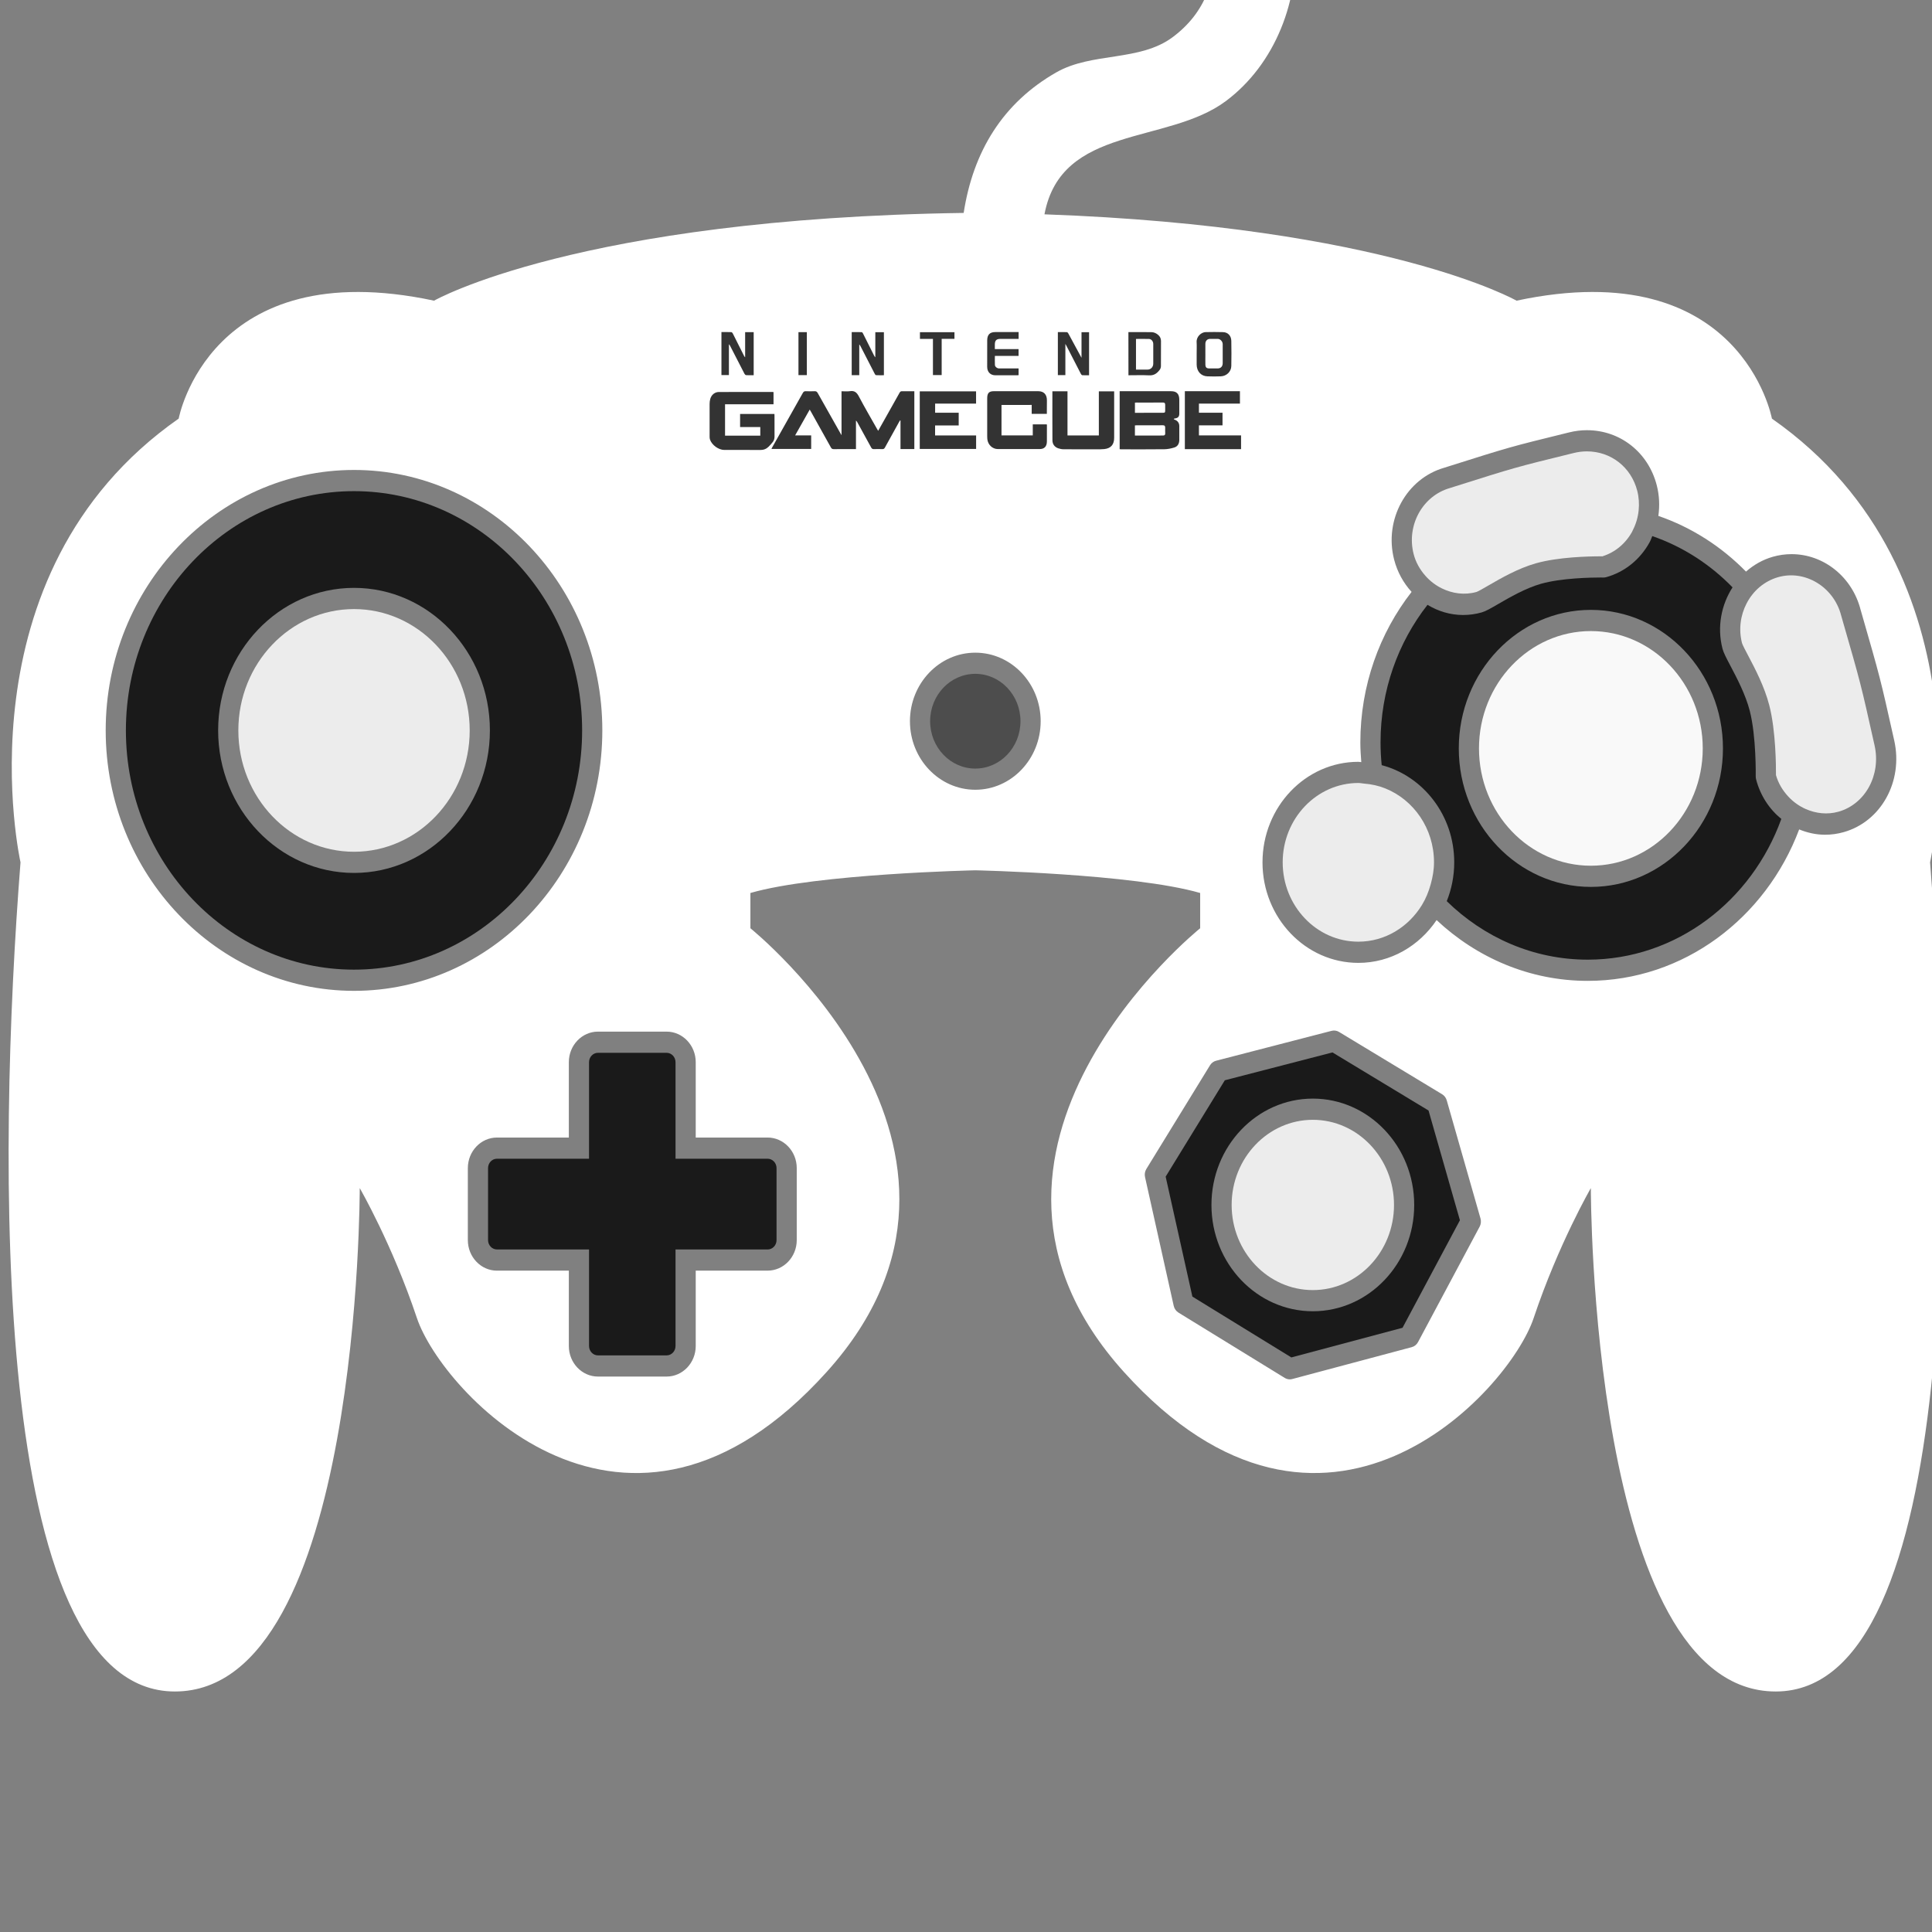 <?xml version="1.0" encoding="UTF-8" standalone="no"?>
<!-- Generator: Adobe Illustrator 16.0.0, SVG Export Plug-In . SVG Version: 6.00 Build 0)  -->

<svg
   version="1.1"
   id="Capa_1"
   x="0px"
   y="0px"
   width="24"
   height="24"
   viewBox="0 0 24 24"
   xml:space="preserve"
   sodipodi:docname="cube.svg"
   inkscape:version="1.2.1 (9c6d41e410, 2022-07-14)"
   xmlns:inkscape="http://www.inkscape.org/namespaces/inkscape"
   xmlns:sodipodi="http://sodipodi.sourceforge.net/DTD/sodipodi-0.dtd"
   xmlns="http://www.w3.org/2000/svg"
   xmlns:svg="http://www.w3.org/2000/svg"><rect x="0" y="0" width="24" height="24" fill="#808080" stroke="none"/><defs
   id="defs71" /><sodipodi:namedview
   id="namedview69"
   pagecolor="#ffffff"
   bordercolor="#000000"
   borderopacity="0.25"
   inkscape:showpageshadow="2"
   inkscape:pageopacity="0.0"
   inkscape:pagecheckerboard="0"
   inkscape:deskcolor="#d1d1d1"
   showgrid="false"
   inkscape:zoom="22.627417"
   inkscape:cx="19.423339"
   inkscape:cy="7.6455921"
   inkscape:window-width="1858"
   inkscape:window-height="1057"
   inkscape:window-x="54"
   inkscape:window-y="-8"
   inkscape:window-maximized="1"
   inkscape:current-layer="Capa_1" />
<rect
   style="fill:#333333;stroke-width:1.294"
   id="rect283"
   width="7.705"
   height="2.073"
   x="8.384"
   y="3.794"
   ry="1.036" /><g
   id="g36"
   transform="matrix(0.041,0,0,0.043,0.107,-2.731)">
	<g
   id="g34">
		<path
   d="m 104.653,205.399 c -38.115,0 -69.119,31.004 -69.119,69.119 0,38.115 31.004,69.119 69.119,69.119 38.109,0 69.113,-31.004 69.113,-69.119 0,-38.115 -31.004,-69.119 -69.113,-69.119 z m 0,110.295 c -22.699,0 -41.169,-18.471 -41.169,-41.176 0,-22.705 18.47,-41.175 41.169,-41.175 22.699,0 41.169,18.47 41.169,41.175 0,22.705 -18.464,41.176 -41.169,41.176 z"
   id="path2"
   style="fill:#1a1a1a" />
		<path
   d="m 104.653,239.469 c -19.327,0 -35.049,15.722 -35.049,35.055 0,19.333 15.722,35.055 35.049,35.055 19.327,0 35.049,-15.723 35.049,-35.055 0,-19.333 -15.722,-35.055 -35.049,-35.055 z"
   id="path4"
   style="fill:#ececec" />
		<path
   d="m 202.065,370.37 c 0,-1.493 -1.218,-2.711 -2.711,-2.711 H 178.57 c -1.5,0 -2.711,1.218 -2.711,2.711 v 27.889 H 147.97 c -1.499,0 -2.711,1.218 -2.711,2.718 v 20.783 c 0,1.493 1.218,2.711 2.711,2.711 h 27.889 v 27.89 c 0,1.493 1.218,2.711 2.711,2.711 h 20.784 c 1.5,0 2.711,-1.218 2.711,-2.711 v -27.883 h 27.889 c 1.499,0 2.717,-1.219 2.717,-2.712 v -20.789 c 0,-1.5 -1.218,-2.718 -2.717,-2.718 h -27.889 z"
   id="path6"
   style="fill:#1a1a1a" />
		<path
   d="m 534.253,184.444 c 0,0 -9.241,-47.925 -77.376,-34.07 0,0 -39.235,-21.389 -143.03,-24.945 5.086,-25.888 37.21,-20.086 54.945,-32.706 14.982,-10.655 22.571,-29.37 20.943,-47.369 -1.408,-15.588 -25.9,-15.729 -24.48,0 1.071,11.848 -2.595,21.799 -12.564,28.893 -9.994,7.111 -24.406,4.278 -35.221,10.153 -16.261,8.831 -25.232,22.889 -28.103,40.625 C 172.524,126.623 128.9,150.374 128.9,150.374 60.772,136.519 51.531,184.444 51.531,184.444 -16.027,229.481 3.606,312.633 3.606,312.633 -3.322,396.937 -5.923,552.17 50.375,552.17 c 56.298,0 56.01,-145.424 56.01,-145.424 0,0 9.817,16.169 17.32,37.534 7.503,21.365 63.52,79.683 124.144,15.588 60.631,-64.095 -23.097,-128.189 -23.097,-128.189 v -10.19 c 20.208,-5.575 68.134,-6.554 68.134,-6.554 0,0 47.926,0.979 68.134,6.554 v 10.19 c 0,0 -83.728,64.095 -23.097,128.189 60.631,64.094 116.642,5.777 124.145,-15.588 7.503,-21.364 17.325,-37.534 17.325,-37.534 0,0 -0.287,145.424 56.011,145.424 56.298,0 53.703,-155.24 46.769,-239.543 0.006,0 19.639,-83.146 -47.92,-128.183 z M 362.66,159.456 c 1.769,-0.037 3.537,-0.049 5.3,0.006 1.469,0.043 2.467,1.04 2.497,2.521 0.049,2.423 0.055,4.847 0,7.271 -0.037,1.634 -1.438,2.913 -3.201,2.98 -1.346,0.049 -2.698,0.049 -4.045,0 -1.946,-0.067 -3.237,-1.444 -3.25,-3.391 -0.006,-1.077 0,-2.148 0,-3.225 0,-1.096 0.056,-2.191 -0.012,-3.281 -0.092,-1.602 1.432,-2.85 2.711,-2.881 z m -23.379,0 c 2.356,0 4.67,-0.024 6.983,0.012 0.777,0.012 1.487,0.324 2.093,0.845 0.521,0.453 0.796,1.01 0.796,1.72 -0.013,2.423 0.006,4.847 -0.019,7.271 -0.006,0.336 -0.135,0.734 -0.337,0.998 -0.795,1.034 -1.737,1.713 -3.182,1.646 -2.087,-0.098 -4.187,-0.025 -6.322,-0.025 -0.012,-4.156 -0.012,-8.281 -0.012,-12.467 z m -21.377,-0.006 c 0.937,0 1.842,-0.019 2.748,0.018 0.153,0.006 0.337,0.232 0.435,0.398 1.199,2.099 2.393,4.21 3.586,6.316 0.104,0.189 0.221,0.373 0.398,0.686 0,-2.534 0,-4.939 0,-7.381 0.789,0 1.523,0 2.288,0 0,4.125 0,8.25 0,12.436 -0.703,0 -1.389,0.024 -2.074,-0.018 -0.153,-0.012 -0.33,-0.245 -0.422,-0.417 -1.451,-2.668 -2.889,-5.349 -4.333,-8.023 -0.086,-0.153 -0.178,-0.3 -0.35,-0.6 0,3.097 0,6.035 0,9.015 -0.783,0 -1.518,0 -2.276,0 0,-4.119 0,-8.232 0,-12.43 z m -21.407,2.381 c 0.012,-1.634 0.808,-2.387 2.447,-2.387 2.167,0 4.34,0 6.506,0 0.178,0 0.355,0 0.563,0 0,0.667 0,1.279 0,1.971 -0.208,0 -0.398,0 -0.594,0 -1.641,0 -3.28,0 -4.921,0 -1.224,0 -1.689,0.459 -1.689,1.659 0,0.416 0,0.826 0,1.285 2.424,0 4.786,0 7.191,0 0,0.667 0,1.291 0,1.977 -2.381,0 -4.762,0 -7.179,0 0,0.912 -0.03,1.769 0.013,2.62 0.024,0.52 0.673,0.991 1.254,0.997 1.769,0 3.538,0 5.3,0 0.196,0 0.392,0 0.618,0 0,0.661 0,1.273 0,1.946 -0.171,0.012 -0.343,0.031 -0.52,0.031 -2.167,0 -4.34,0.006 -6.506,0 -1.506,0 -2.479,-0.937 -2.491,-2.436 -0.01,-2.559 -0.01,-5.111 0.008,-7.663 z m -20.38,-2.344 c 3.476,0 6.94,0 10.459,0 0,0.648 0,1.261 0,1.922 -1.292,0 -2.564,0 -3.874,0 0,3.506 0,6.958 0,10.459 -0.894,0 -1.738,0 -2.644,0 0,-3.452 0,-6.916 0,-10.447 -1.347,0 -2.625,0 -3.936,0 -0.005,-0.673 -0.005,-1.286 -0.005,-1.934 z m -0.055,17.075 c 5.704,0 11.365,0 17.062,0 0,1.175 0,2.332 0,3.55 -4.113,0 -8.244,0 -12.405,0 0,0.906 0,1.744 0,2.638 2.375,0 4.737,0 7.142,0 0,1.236 0,2.423 0,3.678 -2.375,0 -4.749,0 -7.154,0 0,0.985 0,1.903 0,2.876 4.149,0 8.274,0 12.43,0 0,1.322 0,2.595 0,3.898 -5.679,0 -11.358,0 -17.075,0 0,-5.514 0,-11.047 0,-16.64 z M 255.444,159.45 c 1.016,0 2.025,-0.012 3.042,0.018 0.135,0.006 0.3,0.227 0.379,0.379 1.126,2.124 2.234,4.253 3.354,6.377 0.092,0.171 0.189,0.342 0.379,0.501 0,-2.405 0,-4.804 0,-7.24 0.894,0 1.726,0 2.601,0 0,4.119 0,8.237 0,12.43 -0.802,0 -1.598,0.024 -2.393,-0.019 -0.147,-0.006 -0.318,-0.257 -0.41,-0.435 -1.432,-2.638 -2.852,-5.281 -4.278,-7.925 -0.098,-0.177 -0.196,-0.349 -0.386,-0.514 0,2.944 0,5.888 0,8.88 -0.826,0 -1.536,0 -2.289,0 10e-4,-4.147 10e-4,-8.266 10e-4,-12.452 z m -16.132,0.012 c 0.856,0 1.67,0 2.54,0 0,4.137 0,8.256 0,12.417 -0.826,0 -1.658,0 -2.54,0 0,-4.118 0,-8.237 0,-12.417 z m -23.336,-0.018 c 1.016,0 2.013,-0.019 3.011,0.019 0.153,0.006 0.343,0.227 0.435,0.397 1.138,2.136 2.258,4.284 3.384,6.426 0.08,0.153 0.171,0.306 0.349,0.435 0,-2.405 0,-4.811 0,-7.246 0.887,0 1.72,0 2.588,0 0,4.125 0,8.25 0,12.436 -0.795,0 -1.542,0.025 -2.289,-0.018 -0.178,-0.012 -0.398,-0.214 -0.496,-0.392 -1.463,-2.687 -2.907,-5.38 -4.357,-8.072 -0.086,-0.159 -0.171,-0.312 -0.361,-0.459 0,1.475 0,2.956 0,4.431 0,1.475 0,2.95 0,4.468 -0.759,0 -1.493,0 -2.264,0 0,-4.12 0,-8.245 0,-12.425 z M 104.653,349.757 c -41.487,0 -75.239,-33.752 -75.239,-75.239 0,-41.487 33.752,-75.239 75.239,-75.239 41.488,0 75.233,33.752 75.233,75.239 0,41.487 -33.745,75.239 -75.233,75.239 z m 125.301,42.381 c 4.872,0 8.837,3.96 8.837,8.838 v 20.783 c 0,4.872 -3.965,8.831 -8.837,8.831 h -21.769 v 21.77 c 0,4.871 -3.959,8.831 -8.831,8.831 H 178.57 c -4.872,0 -8.831,-3.96 -8.831,-8.831 V 430.596 H 147.97 c -4.871,0 -8.831,-3.959 -8.831,-8.831 v -20.789 c 0,-4.878 3.96,-8.838 8.831,-8.838 h 21.769 V 370.37 c 0,-4.871 3.959,-8.831 8.831,-8.831 h 20.784 c 4.872,0 8.831,3.96 8.831,8.831 v 21.769 h 21.769 z m -2.252,-198.624 c -3.623,-0.043 -7.252,-0.019 -10.881,-0.019 -1.695,0 -3.715,-1.383 -4.302,-2.962 -0.098,-0.263 -0.128,-0.569 -0.128,-0.857 -0.006,-3.152 -0.012,-6.304 0,-9.456 0,-0.483 0.061,-0.991 0.196,-1.45 0.355,-1.206 1.377,-2.014 2.631,-2.014 5.447,-0.019 10.9,-0.006 16.347,-0.006 0.049,0 0.104,0.024 0.19,0.042 0,1.151 0,2.308 0,3.513 -4.89,0 -9.768,0 -14.688,0 0,3.078 0,6.059 0,9.07 3.568,0 7.105,0 10.679,0 0,-0.82 0,-1.616 0,-2.485 -2.032,0 -4.063,0 -6.12,0 0,-1.304 0,-2.534 0,-3.788 3.464,0 6.897,0 10.404,0 0.006,0.189 0.024,0.379 0.024,0.569 0,1.971 -0.012,3.935 0.006,5.906 0.006,0.618 -0.141,1.163 -0.526,1.622 -0.392,0.478 -0.808,0.937 -1.261,1.358 -0.711,0.669 -1.549,0.969 -2.571,0.957 z m 42.393,-8.568 c -0.098,0.153 -0.202,0.3 -0.294,0.459 -1.438,2.473 -2.882,4.939 -4.302,7.417 -0.19,0.331 -0.398,0.447 -0.771,0.435 -0.856,-0.024 -1.713,-0.031 -2.57,0 -0.397,0.012 -0.612,-0.11 -0.814,-0.459 -1.377,-2.423 -2.778,-4.829 -4.167,-7.24 -0.11,-0.19 -0.22,-0.374 -0.441,-0.557 0,2.724 0,5.453 0,8.25 -0.288,0 -0.477,0 -0.667,0 -2.025,0 -4.045,-0.012 -6.071,0.012 -0.417,0.006 -0.643,-0.116 -0.857,-0.483 -2.007,-3.464 -4.039,-6.922 -6.065,-10.374 -0.098,-0.166 -0.208,-0.331 -0.355,-0.569 -1.481,2.497 -2.925,4.933 -4.418,7.454 1.665,0 3.25,0 4.859,0 0,1.34 0,2.607 0,3.923 -3.997,0 -7.987,0 -12.038,0 0.085,-0.165 0.146,-0.312 0.226,-0.447 3.091,-5.238 6.188,-10.471 9.272,-15.716 0.22,-0.374 0.447,-0.539 0.894,-0.521 0.894,0.037 1.787,0.037 2.681,0 0.459,-0.018 0.716,0.129 0.948,0.526 2.246,3.831 4.523,7.65 6.787,11.469 0.11,0.184 0.227,0.373 0.429,0.709 0,-4.314 0,-8.464 0,-12.692 0.899,0 1.75,0.098 2.558,-0.025 1.353,-0.202 2.056,0.355 2.699,1.53 1.738,3.158 3.635,6.224 5.471,9.333 0.11,0.184 0.227,0.367 0.374,0.593 0.955,-1.622 1.879,-3.182 2.803,-4.749 1.23,-2.087 2.467,-4.167 3.685,-6.261 0.177,-0.306 0.361,-0.435 0.722,-0.428 1.236,0.024 2.472,0.012 3.746,0.012 0,5.582 0,11.108 0,16.695 -1.408,0 -2.772,0 -4.192,0 0,-2.748 0,-5.496 0,-8.237 -0.046,-0.028 -0.089,-0.047 -0.132,-0.059 z m 22.797,106.721 c -10.918,0 -19.804,-8.88 -19.804,-19.798 0,-10.918 8.886,-19.804 19.804,-19.804 10.924,0 19.804,8.886 19.804,19.804 0,10.918 -8.88,19.798 -19.804,19.798 z m 7.938,-111.17 c 0,2.925 0,5.845 0,8.794 3.151,0 6.291,0 9.474,0 0,-1.065 0,-2.099 0,-3.176 1.432,0 2.827,0 4.247,0 0.012,0.086 0.037,0.171 0.037,0.257 0,1.566 0.018,3.133 -0.007,4.7 -0.019,1.444 -0.789,2.179 -2.215,2.172 -4.211,0 -8.422,0 -12.632,0 -1.646,0 -3.018,-1.236 -3.201,-2.882 -0.03,-0.251 -0.036,-0.508 -0.036,-0.765 0,-3.666 0,-7.326 0,-10.992 0,-1.536 0.526,-2.081 2.056,-2.081 4.468,-0.006 8.93,-0.006 13.396,0 1.738,0.006 2.663,0.973 2.639,2.699 -0.013,1.096 -0.013,2.185 -0.019,3.28 0,0.178 0,0.355 0,0.563 -1.549,0 -3.036,0 -4.59,0 0,-0.851 0,-1.695 0,-2.576 -3.072,0.007 -6.089,0.007 -9.149,0.007 z m 34.131,-3.305 c 0,4.266 0,8.531 0,12.797 0,1.964 -0.991,3.054 -2.98,3.256 -0.38,0.037 -0.765,0.061 -1.145,0.061 -3.733,0.006 -7.473,0.019 -11.206,-0.006 -0.557,-0.006 -1.132,-0.11 -1.658,-0.288 -1.071,-0.367 -1.701,-1.188 -1.714,-2.301 -0.036,-4.7 -0.012,-9.4 -0.012,-14.162 1.542,0 3.029,0 4.577,0 0,4.253 0,8.488 0,12.76 3.188,0 6.311,0 9.499,0 0,-4.223 0,-8.458 0,-12.742 1.561,0 3.06,0 4.639,0 0,0.203 0,0.411 0,0.625 z m 18.519,7.632 c 0.765,0.306 1.218,0.948 1.218,1.769 0.006,1.328 0,2.662 0,3.99 0,1.089 -0.49,1.916 -1.524,2.215 -0.967,0.282 -1.989,0.483 -2.992,0.496 -4.37,0.055 -8.746,0.024 -13.115,0.024 -0.141,0 -0.282,-0.024 -0.44,-0.042 0,-5.582 0,-11.126 0,-16.745 0.22,0 0.416,0 0.605,0 4.994,0 9.981,0 14.976,0 1.695,0 2.484,0.777 2.491,2.467 0.006,1.31 0,2.625 0,3.935 0,0.924 -0.325,1.303 -1.255,1.457 -0.129,0.024 -0.257,0.061 -0.38,0.085 -0.006,0.049 -0.018,0.104 -0.024,0.153 0.147,0.061 0.293,0.134 0.44,0.196 z m 2.901,8.451 c 0,-5.576 0,-11.139 0,-16.75 5.581,0 11.114,0 16.689,0 0,1.187 0,2.356 0,3.592 -4.125,0 -8.256,0 -12.424,0 0,0.9 0,1.744 0,2.632 2.381,0 4.743,0 7.148,0 0,1.224 0,2.393 0,3.641 -2.362,0 -4.737,0 -7.148,0 0,0.992 0,1.916 0,2.913 4.235,0 8.488,0 12.767,0 0,1.365 0,2.65 0,3.972 -5.674,0 -11.328,0 -17.032,0 z m 89.315,224.616 -18.66,33.336 c -0.41,0.734 -1.102,1.267 -1.915,1.469 l -36.176,9.205 c -0.251,0.066 -0.502,0.098 -0.753,0.098 -0.538,0 -1.071,-0.141 -1.548,-0.416 L 354.44,442.709 c -0.722,-0.423 -1.242,-1.133 -1.432,-1.946 l -8.69,-37.197 c -0.189,-0.809 -0.043,-1.659 0.404,-2.351 l 19.283,-29.951 c 0.423,-0.655 1.084,-1.132 1.843,-1.315 l 34.994,-8.636 c 0.771,-0.184 1.579,-0.079 2.258,0.318 l 31.23,17.999 c 0.68,0.392 1.182,1.028 1.401,1.774 l 10.227,34.113 c 0.233,0.796 0.142,1.652 -0.262,2.374 z M 556.009,303.907 c -1.848,0.502 -3.751,0.753 -5.648,0.753 -2.754,0 -5.392,-0.576 -7.852,-1.537 -10.074,25.576 -34.964,43.753 -64.07,43.753 -17.583,0 -33.599,-6.678 -45.784,-17.559 -5.263,7.454 -13.904,12.362 -23.702,12.362 -16.017,0 -29.046,-13.029 -29.046,-29.039 0,-16.017 13.029,-29.046 29.046,-29.046 0.306,0 0.587,0.08 0.887,0.092 -0.153,-1.879 -0.287,-3.77 -0.287,-5.691 0,-16.481 5.832,-31.622 15.526,-43.489 -2.461,-2.564 -4.321,-5.741 -5.294,-9.339 -3.109,-11.53 3.745,-23.439 15.275,-26.555 l 1.107,-0.336 c 18.74,-5.649 18.74,-5.649 35.937,-9.682 l 0.796,-0.184 c 1.744,-0.41 3.525,-0.618 5.3,-0.618 10.086,0 18.593,6.396 21.163,15.918 0.79,2.931 0.918,5.924 0.483,8.843 10.074,3.305 19.119,8.862 26.555,16.089 2.326,-1.94 5.056,-3.452 8.158,-4.29 1.849,-0.502 3.752,-0.752 5.648,-0.752 9.762,0 18.36,6.591 20.906,16.028 l 0.281,0.931 c 5.691,18.855 5.691,18.855 9.707,35.973 l 0.22,0.93 c 2.748,11.775 -3.971,23.39 -15.312,26.445 z"
   id="path8"
   style="fill:#ffffff" />
		<circle
   cx="292.892"
   cy="271.862"
   r="13.684"
   id="circle10"
   style="fill:#4d4d4d" />
		<path
   d="m 346.81,168.6 c 0.006,-1.916 0,-3.825 0,-5.741 0,-0.686 -0.551,-1.396 -1.236,-1.42 -1.322,-0.049 -2.645,-0.012 -3.997,-0.012 0,2.962 0,5.869 0,8.855 1.219,0 2.381,0 3.544,0 0.936,-0.006 1.682,-0.746 1.689,-1.682 z"
   id="path12"
   style="fill:#ffffff" />
		<path
   d="m 349.582,182.761 c 0.795,0 0.844,-0.055 0.844,-0.826 0,-0.472 -0.012,-0.949 0,-1.42 0.013,-0.514 -0.171,-0.729 -0.74,-0.722 -2.638,0.031 -5.275,0.012 -7.913,0.012 -0.159,0 -0.318,0.012 -0.514,0.024 0,0.979 0,1.934 0,2.938 0.832,0 1.634,0 2.43,0 1.957,-0.006 3.928,0 5.893,-0.006 z"
   id="path14"
   style="fill:#ffffff" />
		<path
   d="m 529.454,288.637 c -0.073,-0.275 -0.109,-0.563 -0.104,-0.857 0,-0.116 0.189,-11.512 -1.8,-18.88 -1.272,-4.73 -3.923,-9.522 -5.856,-13.023 -1.261,-2.277 -2.093,-3.789 -2.417,-4.976 -1.702,-6.304 -0.343,-12.675 3.047,-17.706 -6.793,-6.658 -15.085,-11.769 -24.314,-14.81 -0.27,0.582 -0.471,1.187 -0.795,1.75 -2.883,5.019 -7.547,8.611 -13.134,10.11 -0.275,0.08 -0.551,0.11 -0.851,0.11 l -0.918,-0.006 c -2.645,0 -11.744,0.129 -17.963,1.799 -4.736,1.279 -9.528,3.929 -13.023,5.863 -2.282,1.261 -3.794,2.093 -4.987,2.417 -1.849,0.502 -3.752,0.753 -5.655,0.753 -3.892,0 -7.57,-1.083 -10.783,-2.938 -8.886,10.833 -14.229,24.669 -14.229,39.743 0,2.222 0.122,4.413 0.349,6.573 12.589,3.176 21.977,14.511 21.977,28.072 0,3.979 -0.808,7.767 -2.265,11.225 11.212,10.446 26.206,16.897 42.706,16.897 26.817,0 49.694,-16.94 58.666,-40.655 -3.636,-2.82 -6.39,-6.785 -7.651,-11.461 z m -50.055,31.096 c -22.063,0 -40.02,-17.95 -40.02,-40.013 0,-22.063 17.95,-40.019 40.02,-40.019 22.068,0 40.019,17.956 40.019,40.019 0,22.063 -17.95,40.013 -40.019,40.013 z"
   id="path16"
   style="fill:#1a1a1a" />
		<path
   d="m 362.604,168.85 c 0.019,0.777 0.35,1.09 1.114,1.096 0.894,0.006 1.781,0.012 2.675,0 0.881,-0.012 1.45,-0.594 1.456,-1.487 0.006,-1.836 0.006,-3.672 0,-5.514 0,-0.802 -0.729,-1.53 -1.523,-1.536 -0.766,-0.006 -1.53,-0.006 -2.295,0 -0.869,0.012 -1.427,0.569 -1.433,1.438 -0.006,0.979 0,1.964 0,2.944 h 0.006 c -0.005,1.021 -0.024,2.043 0,3.059 z"
   id="path18"
   style="fill:#ffffff" />
		<path
   d="m 479.399,245.822 c -18.69,0 -33.899,15.202 -33.899,33.898 0,18.69 15.202,33.893 33.899,33.893 18.696,0 33.898,-15.202 33.898,-33.893 10e-4,-18.697 -15.207,-33.898 -33.898,-33.898 z"
   id="path20"
   style="fill:#f9f9f9" />
		<path
   d="m 401.105,367.548 -32.613,8.048 -17.926,27.84 8.098,34.651 29.987,17.577 33.685,-8.568 17.387,-31.059 -9.51,-31.708 z m -5.948,74.775 c -16.94,0 -30.716,-13.776 -30.716,-30.717 0,-16.939 13.775,-30.716 30.716,-30.716 16.941,0 30.716,13.776 30.716,30.716 0,16.94 -13.775,30.717 -30.716,30.717 z"
   id="path22"
   style="fill:#1a1a1a" />
		<path
   d="m 349.691,186.366 c -2.638,0.031 -5.275,0.012 -7.913,0.012 -0.171,0 -0.349,0.019 -0.526,0.031 0,0.998 0,1.934 0,2.925 0.232,0 0.429,0 0.625,0 2.037,0 4.075,0 6.113,0 0.6,0 1.199,-0.006 1.8,-0.006 0.446,0.006 0.667,-0.177 0.643,-0.655 -0.031,-0.526 -0.019,-1.052 -0.007,-1.585 0.007,-0.496 -0.159,-0.728 -0.735,-0.722 z"
   id="path24"
   style="fill:#ffffff" />
		<path
   d="m 395.157,387.016 c -13.562,0 -24.597,11.034 -24.597,24.597 0,13.562 11.035,24.596 24.597,24.596 13.562,0 24.597,-11.034 24.597,-24.596 0,-13.563 -11.035,-24.597 -24.597,-24.597 z"
   id="path26"
   style="fill:#ececec" />
		<path
   d="m 417.116,291.281 c -2.032,-0.783 -4.205,-1.23 -6.47,-1.401 -0.568,-0.043 -1.113,-0.171 -1.694,-0.171 -12.639,0 -22.926,10.288 -22.926,22.925 0,12.637 10.281,22.92 22.926,22.92 8.09,0 15.171,-4.235 19.253,-10.575 1.199,-1.867 2.075,-3.93 2.699,-6.114 0.569,-1.995 0.967,-4.058 0.967,-6.23 0.006,-9.757 -6.144,-18.055 -14.755,-21.354 z"
   id="path28"
   style="fill:#ececec" />
		<path
   d="m 429.258,229.848 c 1.407,1.53 3.097,2.754 4.976,3.636 3.207,1.499 6.892,2.013 10.508,1.04 0.508,-0.146 2.234,-1.102 3.623,-1.873 3.771,-2.081 8.936,-4.939 14.395,-6.408 6.757,-1.817 15.924,-2.014 19.554,-2.014 l 0.562,0.006 c 3.838,-1.145 7.038,-3.666 9.039,-7.148 0.062,-0.11 0.092,-0.227 0.153,-0.337 1.004,-1.836 1.604,-3.819 1.812,-5.845 0.189,-1.86 0.073,-3.757 -0.429,-5.612 -1.836,-6.812 -7.962,-11.383 -15.251,-11.383 -1.303,0 -2.613,0.147 -3.904,0.453 l -0.796,0.184 c -17.014,3.984 -17.014,3.984 -35.562,9.578 l -1.193,0.361 c -8.36,2.259 -13.274,10.808 -11.047,19.083 0.647,2.418 1.932,4.517 3.56,6.279 z"
   id="path30"
   style="fill:#ececec" />
		<path
   d="m 565.134,277.915 c -3.966,-16.928 -3.966,-16.928 -9.602,-35.594 l -0.307,-1.022 c -2.215,-8.201 -10.912,-13.268 -19.076,-11.053 -2.104,0.569 -3.983,1.555 -5.587,2.828 -1.641,1.304 -2.969,2.919 -3.96,4.725 -1.86,3.396 -2.491,7.479 -1.407,11.505 0.146,0.508 1.102,2.228 1.866,3.617 2.081,3.77 4.938,8.935 6.407,14.394 1.995,7.405 2.032,17.785 2.014,20.123 0.704,2.375 2.032,4.431 3.685,6.144 1.523,1.579 3.348,2.821 5.367,3.666 3.06,1.273 6.506,1.665 9.884,0.759 8.134,-2.19 12.938,-10.599 10.937,-19.149 z"
   id="path32"
   style="fill:#ececec" />
	</g>
</g>
<g
   id="g38"
   transform="matrix(0.041,0,0,0.043,0.107,-2.731)">
</g>
<g
   id="g40"
   transform="matrix(0.041,0,0,0.043,0.107,-2.731)">
</g>
<g
   id="g42"
   transform="matrix(0.041,0,0,0.043,0.107,-2.731)">
</g>
<g
   id="g44"
   transform="matrix(0.041,0,0,0.043,0.107,-2.731)">
</g>
<g
   id="g46"
   transform="matrix(0.041,0,0,0.043,0.107,-2.731)">
</g>
<g
   id="g48"
   transform="matrix(0.041,0,0,0.043,0.107,-2.731)">
</g>
<g
   id="g50"
   transform="matrix(0.041,0,0,0.043,0.107,-2.731)">
</g>
<g
   id="g52"
   transform="matrix(0.041,0,0,0.043,0.107,-2.731)">
</g>
<g
   id="g54"
   transform="matrix(0.041,0,0,0.043,0.107,-2.731)">
</g>
<g
   id="g56"
   transform="matrix(0.041,0,0,0.043,0.107,-2.731)">
</g>
<g
   id="g58"
   transform="matrix(0.041,0,0,0.043,0.107,-2.731)">
</g>
<g
   id="g60"
   transform="matrix(0.041,0,0,0.043,0.107,-2.731)">
</g>
<g
   id="g62"
   transform="matrix(0.041,0,0,0.043,0.107,-2.731)">
</g>
<g
   id="g64"
   transform="matrix(0.041,0,0,0.043,0.107,-2.731)">
</g>
<g
   id="g66"
   transform="matrix(0.041,0,0,0.043,0.107,-2.731)">
</g>
</svg>
